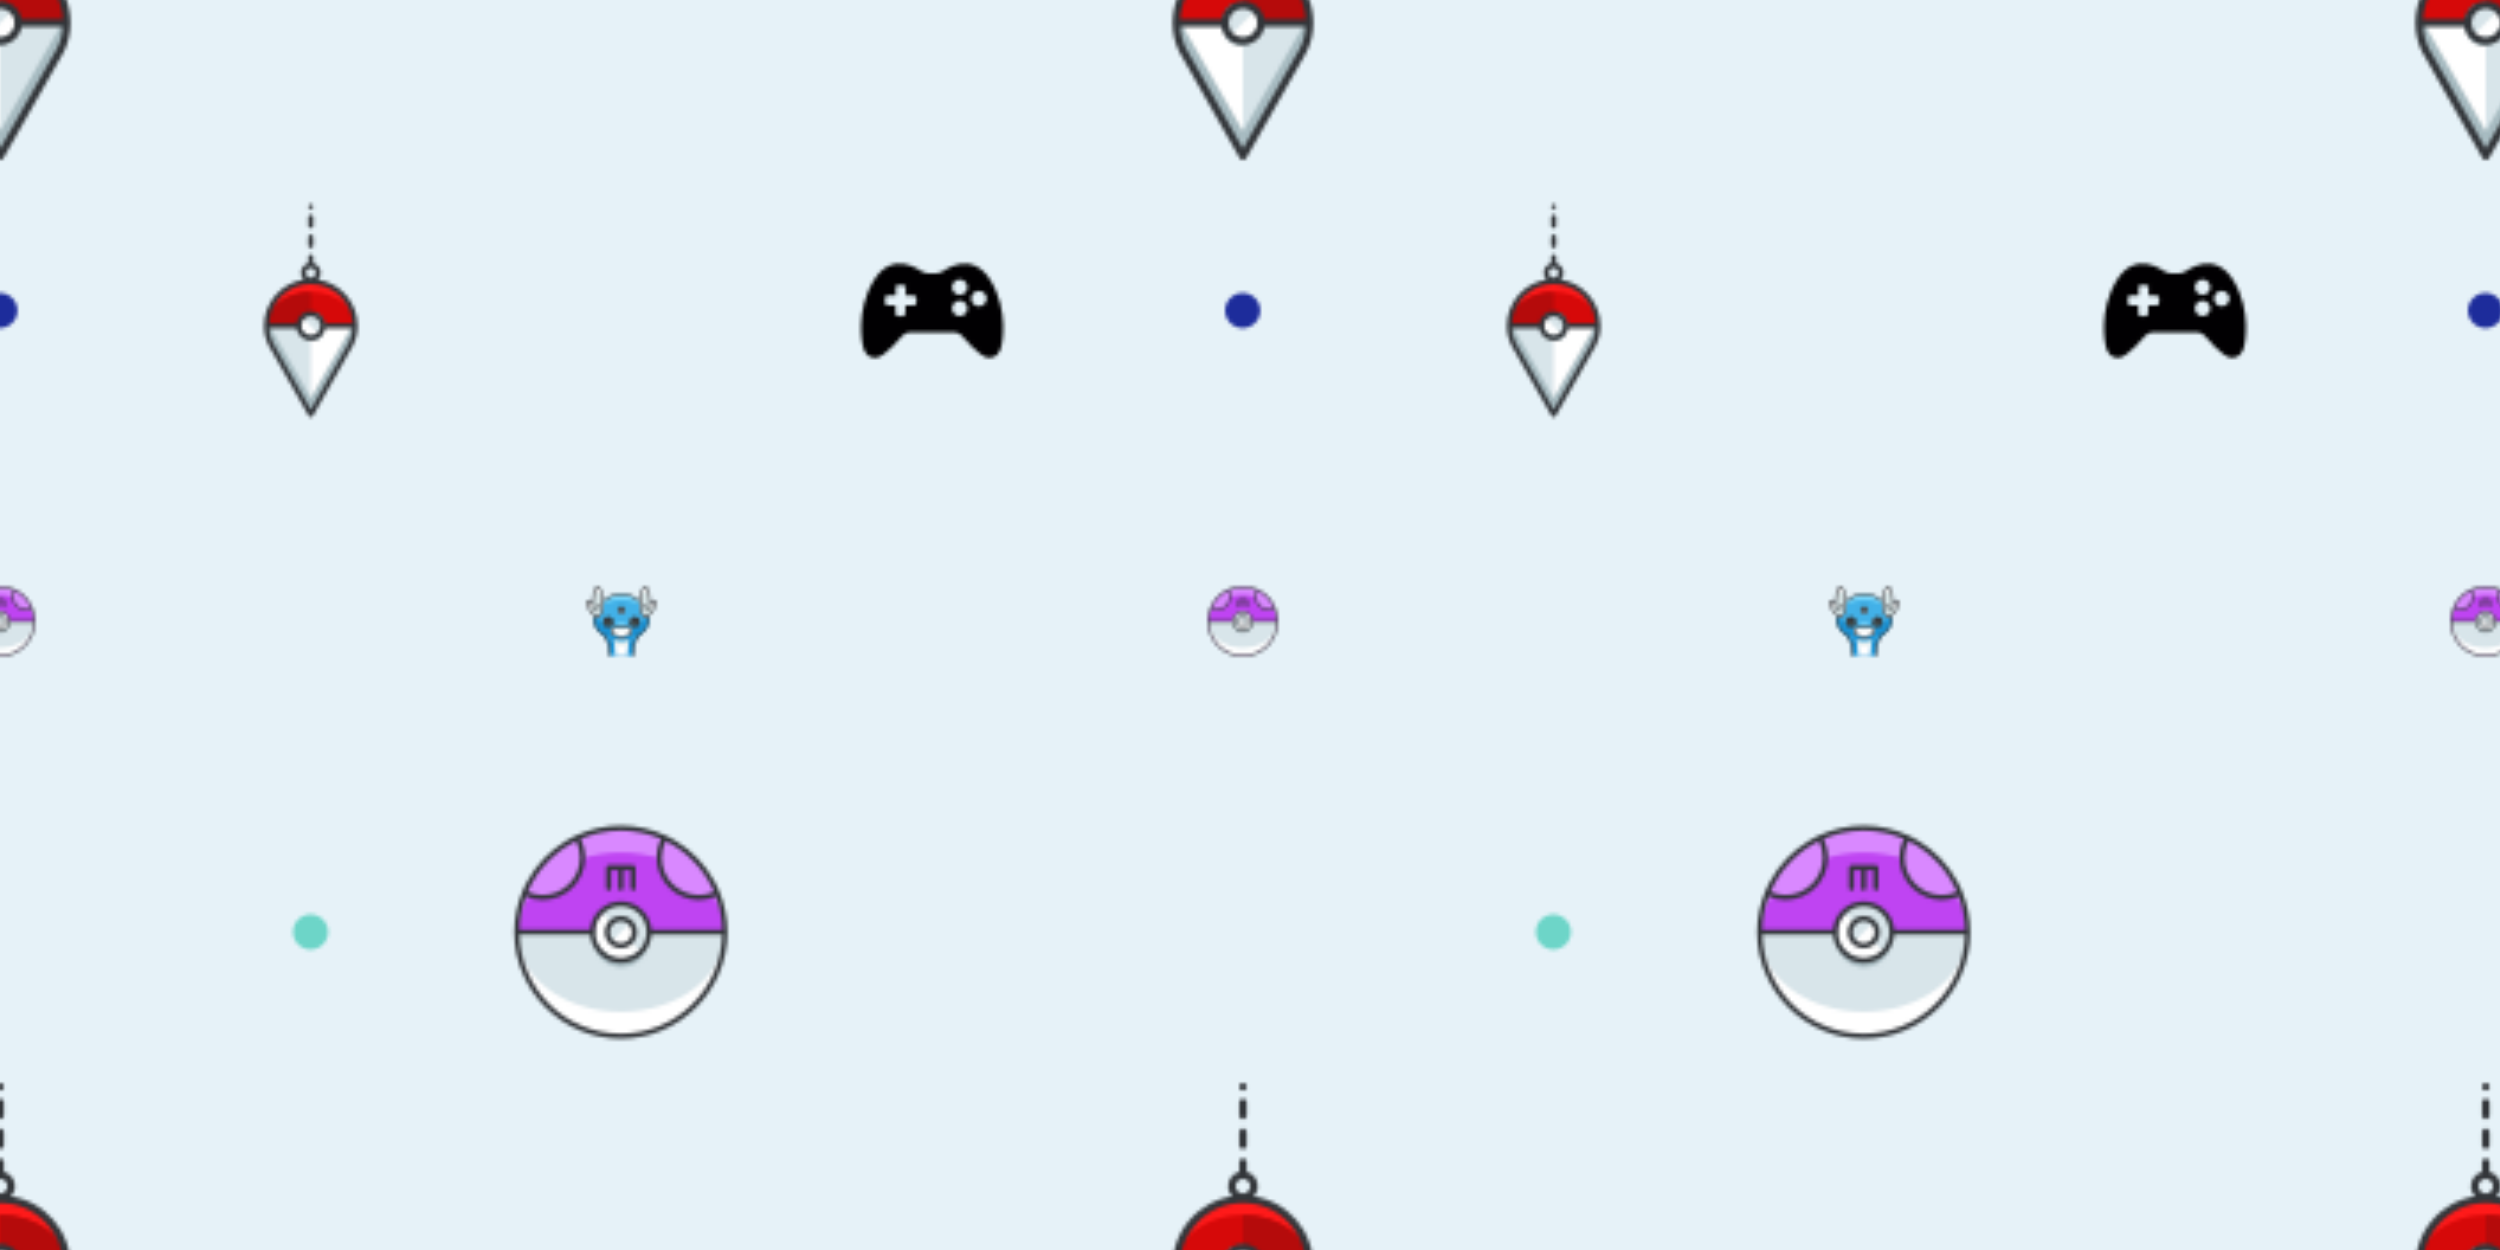 <svg xmlns="http://www.w3.org/2000/svg" xmlns:xlink="http://www.w3.org/1999/xlink" xmlns:fi="http://pattern.flaticon.com/" x="0" y="0" width="700" height="350" viewBox="0 0 704.023 352.011"><rect x="0px" y="0px" width="100%" height="100%" opacity="1" fill="#e6f2f8"/><defs><path d="M165,0C74.019,0,0,74.019,0,165s74.019,165,165,165c90.982,0,165-74.019,165-165S255.982,0,165,0z" transform="matrix(0.03 0 0 0.03 345 82.5)" id="L1_115" fill="#1d2c9b"/><path d="M48.831,15.334c-7.083-11.637-17.753-3.541-17.753-3.541c-0.692,0.523-1.968,0.953-2.835,0.955   l-2.858,0.002c-0.867,0.001-2.143-0.429-2.834-0.952c0,0-10.671-8.098-17.755,3.539C-2.286,26.97,0.568,39.639,0.568,39.639   c0.5,3.102,2.148,5.172,5.258,4.912c3.101-0.259,9.832-8.354,9.832-8.354c0.556-0.667,1.721-1.212,2.586-1.212l17.134-0.003   c0.866,0,2.03,0.545,2.585,1.212c0,0,6.732,8.095,9.838,8.354c3.106,0.26,4.758-1.812,5.255-4.912   C53.055,39.636,55.914,26.969,48.831,15.334z M20.374,24.806H16.7v3.541c0,0-0.778,0.594-1.982,0.579   c-1.202-0.018-1.746-0.648-1.746-0.648v-3.471h-3.47c0,0-0.433-0.444-0.549-1.613c-0.114-1.169,0.479-2.114,0.479-2.114h3.675   v-3.674c0,0,0.756-0.405,1.843-0.374c1.088,0.034,1.885,0.443,1.885,0.443l-0.015,3.604h3.47c0,0,0.606,0.778,0.656,1.718   C20.996,23.738,20.374,24.806,20.374,24.806z M37.226,28.842c-1.609,0-2.906-1.301-2.906-2.908c0-1.61,1.297-2.908,2.906-2.908   c1.602,0,2.909,1.298,2.909,2.908C40.135,27.542,38.828,28.842,37.226,28.842z M37.226,20.841c-1.609,0-2.906-1.3-2.906-2.907   c0-1.61,1.297-2.908,2.906-2.908c1.602,0,2.909,1.298,2.909,2.908C40.135,19.542,38.828,20.841,37.226,20.841z M44.468,25.136   c-1.609,0-2.906-1.3-2.906-2.908c0-1.609,1.297-2.908,2.906-2.908c1.602,0,2.909,1.299,2.909,2.908   C47.377,23.836,46.07,25.136,44.468,25.136z" transform="matrix(0.746 0 0 0.746 242.5 67.5)" fill="#010002" id="L1_114"/><path d="M165,0C74.019,0,0,74.019,0,165s74.019,165,165,165c90.982,0,165-74.019,165-165S255.982,0,165,0z" transform="matrix(0.03 0 0 0.03 82.5 257.5)" id="L1_116" fill="#6dd5c8"/><g transform="matrix(0.156 0 0 0.156 165 165)" id="L1_117"><path d="M84.808,126.005c1.508-21.699,5.67-31.811,11.326-37.834H32.035    c5.658,6.023,9.818,16.135,11.32,37.834H84.808z" fill="#1a93d6"/><path d="M74.867,126.005c0.784-21.699,2.95-31.811,5.894-37.834h-33.35    c2.943,6.023,5.108,16.135,5.89,37.834H74.867z" fill="#ffffff"/><path d="M51.759,105.22c3.939,0.795,8.069,1.219,12.326,1.219s8.387-0.426,12.327-1.219    c1.077-8.275,2.57-13.41,4.349-17.049h-33.35C49.189,91.81,50.683,96.944,51.759,105.22z" fill="#d9e7e8"/><path d="M84.81,127.505c-0.035,0-0.07-0.001-0.105-0.004c-0.827-0.058-1.45-0.773-1.393-1.6    c1.214-17.477,4.218-28.87,9.63-36.23H35.228c5.413,7.359,8.415,18.753,9.624,36.23c0.058,0.826-0.566,1.543-1.393,1.6    c-0.813,0.082-1.543-0.565-1.6-1.393c-1.308-18.881-4.674-30.264-10.918-36.91c-0.409-0.437-0.521-1.074-0.283-1.623    c0.238-0.549,0.778-0.904,1.377-0.904h64.099c0.598,0,1.139,0.355,1.377,0.904c0.237,0.549,0.126,1.187-0.283,1.622    c-6.243,6.648-9.611,18.032-10.924,36.911C86.249,126.899,85.59,127.505,84.81,127.505z" fill="#33363a"/><g><path d="M113.294,60.212c0,20.676-22.032,37.441-49.209,37.441c-27.178,0-49.209-16.766-49.209-37.441     c0-20.68,22.031-45.459,49.209-45.459C91.262,14.753,113.294,39.532,113.294,60.212z" fill="#77d6fc"/><path d="M113.294,60.212c0,20.676-22.032,37.441-49.209,37.441c-27.178,0-49.209-16.766-49.209-37.441     c0-20.68,22.031-34.928,49.209-34.928C91.262,25.284,113.294,39.532,113.294,60.212z" fill="#42b1e8"/><path d="M74.563,70.849c0,1.393-4.691,1.643-10.479,1.643s-10.479-0.25-10.479-1.643     c0-1.395,4.691-5.037,10.479-5.037S74.563,69.454,74.563,70.849z" fill="#77d6fc"/><path d="M113.294,60.212c0,20.676-22.032,37.941-49.209,37.941c-27.178,0-49.209-17.266-49.209-37.941     c0-20.682,6.261,18.34,49.209,18.34C107.032,78.552,113.294,39.53,113.294,60.212z" fill="#1a93d6"/><path d="M37.868,93.392c-0.218,0-0.438-0.047-0.648-0.147c-14.931-7.171-23.844-19.519-23.844-33.032     c0-21.27,22.619-46.959,50.709-46.959s50.709,25.689,50.709,46.959c0,13.515-8.914,25.862-23.844,33.03     c-0.749,0.358-1.643,0.044-2.002-0.703c-0.358-0.747-0.044-1.644,0.703-2.002c13.865-6.656,22.143-17.993,22.143-30.325     c0-19.911-21.281-43.959-47.709-43.959S16.376,40.301,16.376,60.212c0,12.332,8.277,23.669,22.143,30.327     c0.747,0.359,1.062,1.255,0.703,2.002C38.963,93.078,38.427,93.392,37.868,93.392z" fill="#33363a"/></g><path d="M47.923,65.028c0,4.449-3.605,8.051-8.053,8.051c-4.446,0-8.051-3.602-8.051-8.051    c0-4.447,3.605-8.051,8.051-8.051C44.317,56.977,47.923,60.581,47.923,65.028z" fill="#465652"/><circle cx="35" cy="62" r="3" fill="#ffffff"/><path d="M39.87,55.477c-3.24,0-6.104,1.625-7.831,4.099c-0.111,0.149-0.207,0.305-0.3,0.466   c-0.894,1.453-1.42,3.157-1.42,4.985c0,5.267,4.284,9.551,9.551,9.551c5.268,0,9.553-4.284,9.553-9.551S45.138,55.477,39.87,55.477   z M39.87,71.579c-2.721,0-5.058-1.668-6.046-4.034c0.688-0.018,1.525-0.2,2.468-0.396c0.336-0.03,0.66-0.093,0.972-0.19   c0.818-0.148,1.693-0.267,2.606-0.267c2.413,0,4.572,0.813,6.048,0.853C44.929,69.911,42.592,71.579,39.87,71.579z" fill="#33363a"/><path d="M96.35,65.028c0,4.449-3.604,8.051-8.051,8.051c-4.447,0-8.052-3.602-8.052-8.051    c0-4.447,3.604-8.051,8.052-8.051C92.745,56.977,96.35,60.581,96.35,65.028z" fill="#465652"/><circle cx="84" cy="62" r="3" fill="#ffffff"/><path d="M88.299,55.477c-3.238,0-6.101,1.623-7.829,4.095c-0.113,0.151-0.211,0.311-0.306,0.475   c-0.893,1.452-1.417,3.155-1.417,4.981c0,5.267,4.285,9.551,9.552,9.551s9.551-4.284,9.551-9.551S93.565,55.477,88.299,55.477z    M88.299,71.579c-2.721,0-5.058-1.668-6.047-4.034c0.688-0.018,1.525-0.2,2.469-0.396c0.335-0.03,0.658-0.093,0.97-0.189   c0.819-0.148,1.694-0.268,2.609-0.268c2.412,0,4.571,0.813,6.046,0.853C93.357,69.911,91.02,71.579,88.299,71.579z" fill="#33363a"/><g><path d="M82.419,80.395c0,6.256-8.209,11.33-18.334,11.33s-18.332-5.074-18.332-11.33     c0-6.258,8.207-5.861,18.332-5.861S82.419,74.138,82.419,80.395z" fill="#d9e7e8"/><path d="M82.419,80.395c0,6.256-8.209,11.33-18.334,11.33s-18.332-5.074-18.332-11.33     c0-6.258,8.207-1.5,18.332-1.5S82.419,74.138,82.419,80.395z" fill="#ffffff"/><path d="M64.085,93.226c-11.121,0-19.832-5.636-19.832-12.83c0-1.823,0.581-3.327,1.727-4.471     c2.93-2.924,8.866-2.907,16.398-2.894l1.707,0.003l1.707-0.003c7.526-0.016,13.47-0.03,16.4,2.894     c1.146,1.144,1.727,2.647,1.727,4.471C83.919,87.59,75.207,93.226,64.085,93.226z M60.822,76.029     c-5.692,0-10.844,0.144-12.724,2.02c-0.577,0.575-0.846,1.321-0.846,2.347c0,5.328,7.708,9.83,16.832,9.83     c9.125,0,16.834-4.502,16.834-9.83c0-1.025-0.269-1.771-0.846-2.347c-2.049-2.045-7.984-2.029-14.274-2.018l-1.714,0.003     l-1.714-0.003C61.853,76.03,61.334,76.029,60.822,76.029z" fill="#33363a"/></g><path d="M21.232,2.161c-4.703,0-8.517,12.098-8.517,27.021c0,1.697,0.053,3.357,0.146,4.969    c-4.359-4.738-8.594-7.291-10.45-5.957c-2.407,1.731,0.094,9.324,5.583,16.959c4.764,6.627,10.208,11.1,13.141,11.041    c0.032,0.002,0.064,0.008,0.097,0.008c4.704,0,8.517-12.098,8.517-27.019C29.749,14.259,25.937,2.161,21.232,2.161z" fill="#ffffff"/><path d="M2.932,36.284c1.115,2.693,2.839,5.773,5.064,8.869c4.764,6.627,10.208,11.1,13.141,11.041    c0.032,0.002,0.064,0.008,0.097,0.008c4.257,0,7.784-9.91,8.415-22.853c-0.631-12.945-4.158-22.854-8.415-22.854    c-4.246,0-7.766,9.861-8.409,22.76c0.014,0.297,0.021,0.601,0.039,0.896c-0.025-0.027-0.05-0.053-0.074-0.078    c-0.046,1.127-0.072,2.275-0.072,3.441c0,1.699,0.053,3.359,0.146,4.971C8.868,38.142,4.983,35.645,2.932,36.284z" fill="#d9e7e8"/><path d="M21.232,0.661c-6.576,0-10.017,14.348-10.017,28.521c0,0.409,0.003,0.821,0.009,1.235   c-2.968-2.665-7.01-5.363-9.688-3.441c-1.23,0.885-2.354,2.982-0.719,7.952c1.102,3.345,3.218,7.286,5.96,11.101   c4.187,5.823,10.213,11.663,14.301,11.666c0.054,0.004,0.117,0.007,0.154,0.007c6.576,0,10.017-14.347,10.017-28.52   C31.249,15.009,27.809,0.661,21.232,0.661z M21.279,54.701c-0.021-0.002-0.041-0.003-0.053-0.004   c-0.03-0.002-0.061-0.003-0.091-0.003c-0.019,0-0.038,0.001-0.061,0.001c-1.827,0-6.684-3.213-11.862-10.418   c-2.568-3.571-4.538-7.225-5.546-10.287c-1.054-3.202-0.616-4.408-0.38-4.578c0.632-0.449,3.757,0.734,8.185,5.452v2.184   c0,3.032,2.468,5.5,5.5,5.5h0.744c3.032,0,5.5-2.468,5.5-5.5v-3.115c0-0.828-0.672-1.5-1.5-1.5s-1.5,0.672-1.5,1.5v3.115   c0,1.379-1.121,2.5-2.5,2.5h-0.744c-1.379,0-2.5-1.121-2.5-2.5v-3.115c0-0.228-0.055-0.442-0.146-0.635   c-0.068-1.385-0.11-2.767-0.11-4.115c0-15.579,4.155-25.521,7.017-25.521s7.017,9.942,7.017,25.521   C28.249,44.676,24.139,54.594,21.279,54.701z" fill="#33363a"/><path d="M106.937,2.161c4.703,0,8.517,12.098,8.517,27.021c0,1.697-0.052,3.357-0.146,4.969    c4.358-4.738,8.593-7.291,10.449-5.957c2.407,1.731-0.094,9.324-5.583,16.959c-4.763,6.627-10.208,11.1-13.14,11.041    c-0.033,0.002-0.064,0.008-0.098,0.008c-4.703,0-8.516-12.098-8.516-27.019C98.421,14.259,102.233,2.161,106.937,2.161z" fill="#ffffff"/><path d="M125.237,36.284c-1.115,2.693-2.838,5.773-5.063,8.869c-4.763,6.627-10.208,11.1-13.14,11.041    c-0.033,0.002-0.064,0.008-0.098,0.008c-4.256,0-7.783-9.91-8.415-22.853c0.632-12.945,4.159-22.854,8.415-22.854    c4.246,0,7.766,9.861,8.41,22.76c-0.014,0.297-0.022,0.601-0.039,0.896c0.024-0.027,0.049-0.053,0.074-0.078    c0.045,1.127,0.071,2.275,0.071,3.441c0,1.699-0.052,3.359-0.146,4.971C119.302,38.142,123.187,35.645,125.237,36.284z" fill="#d9e7e8"/><path d="M126.632,26.976c-2.675-1.926-6.72,0.776-9.688,3.441c0.006-0.413,0.009-0.825,0.009-1.235   c0-14.174-3.44-28.521-10.017-28.521c-6.575,0-10.016,14.348-10.016,28.521c0,14.173,3.44,28.52,10.016,28.52   c0.021,0,0.088-0.004,0.137-0.007c0.006,0,0.011,0,0.016,0c4.088-0.001,10.117-5.842,14.303-11.666   c2.742-3.814,4.858-7.756,5.96-11.101C128.987,29.959,127.863,27.861,126.632,26.976z M124.502,33.99   c-1.008,3.063-2.978,6.716-5.546,10.288c-5.179,7.205-10.034,10.417-11.861,10.417c-0.011,0-0.021,0-0.03-0.001   c-0.042,0-0.079,0.001-0.118,0.003c-0.011,0-0.033,0.002-0.055,0.004c-2.859-0.104-6.971-10.022-6.971-25.519   c0-15.579,4.155-25.521,7.016-25.521c2.861,0,7.017,9.942,7.017,25.521c0,1.356-0.042,2.736-0.109,4.113   c-0.092,0.194-0.147,0.408-0.147,0.637v3.115c0,1.379-1.121,2.5-2.5,2.5h-0.744c-1.379,0-2.5-1.121-2.5-2.5v-3.115   c0-0.828-0.672-1.5-1.5-1.5s-1.5,0.672-1.5,1.5v3.115c0,3.032,2.468,5.5,5.5,5.5h0.744c3.032,0,5.5-2.468,5.5-5.5v-2.183   c4.428-4.718,7.562-5.901,8.184-5.453C125.118,29.582,125.556,30.788,124.502,33.99z" fill="#33363a"/><circle cx="64" cy="44" r="5" fill="#ffffff"/><path d="M58.778,44.198c0-2.93,2.375-5.307,5.307-5.307c2.932,0,5.307,2.377,5.307,5.307" fill="#d9e7e8"/><path d="M64.085,51.005c-3.753,0-6.807-3.054-6.807-6.807s3.054-6.807,6.807-6.807s6.807,3.054,6.807,6.807    S67.838,51.005,64.085,51.005z M64.085,40.392c-2.099,0-3.807,1.708-3.807,3.807s1.708,3.807,3.807,3.807s3.807-1.708,3.807-3.807    S66.184,40.392,64.085,40.392z" fill="#33363a"/><path d="M69.392,45.698c-0.828,0-1.5-0.672-1.5-1.5c0-2.099-1.708-3.807-3.807-3.807    s-3.807,1.708-3.807,3.807c0,0.828-0.672,1.5-1.5,1.5s-1.5-0.672-1.5-1.5c0-3.753,3.054-6.807,6.807-6.807    s6.807,3.054,6.807,6.807C70.892,45.026,70.22,45.698,69.392,45.698z" fill="#33363a"/></g><g transform="matrix(0.158 0 0 0.158 340 165)" id="L1_118"><g><circle cx="63" cy="63" r="61" fill="#d988ff"/><ellipse cx="63px" cy="63px" rx="61px" ry="47px" fill="#bf44f2"/><path d="M120.31,39.977c-5.887-14.487-17.115-26.225-31.248-32.775c-2.014,3.475-3.174,7.508-3.174,11.813     c0,13.03,10.564,23.595,23.596,23.595C113.386,42.609,117.065,41.655,120.31,39.977z" fill="#d988ff"/><path d="M6.026,39.977c3.242,1.679,6.92,2.633,10.824,2.633c13.031,0,23.596-10.565,23.596-23.595     c0-4.306-1.16-8.339-3.174-11.813C23.14,13.752,11.911,25.489,6.026,39.977z" fill="#d988ff"/><path d="M1.501,63.166c0,34.061,27.609,61.668,61.666,61.668c34.057,0,61.666-27.607,61.666-61.668H1.501z     " fill="#ffffff"/><path d="M63.167,110.398c34.057,0,61.666-21.148,61.666-47.232H1.501     C1.501,89.25,29.11,110.398,63.167,110.398z" fill="#d8e5ea"/><path d="M121.718,39.505c-0.01-0.031-0.006-0.063-0.019-0.093c-0.064-0.156-0.136-0.307-0.201-0.463    c-0.148-0.356-0.306-0.708-0.46-1.061c-0.27-0.618-0.545-1.234-0.834-1.841c-0.106-0.223-0.217-0.443-0.326-0.665    c-0.367-0.749-0.745-1.491-1.14-2.222c-0.036-0.066-0.073-0.131-0.109-0.197c-5.328-9.796-13.119-17.965-22.657-23.756    c-0.043-0.026-0.085-0.053-0.128-0.079c-0.732-0.442-1.474-0.868-2.226-1.281c-0.196-0.108-0.391-0.219-0.589-0.325    c-0.612-0.328-1.232-0.643-1.857-0.952c-0.327-0.162-0.652-0.326-0.982-0.483c-0.168-0.08-0.33-0.167-0.499-0.246    c-0.032-0.015-0.066-0.012-0.098-0.025C81.548,2.093,72.6,0,63.167,0c-9.433,0-18.381,2.093-26.428,5.816    c-0.032,0.012-0.066,0.01-0.098,0.025c-0.169,0.078-0.331,0.166-0.499,0.246c-0.33,0.157-0.656,0.321-0.983,0.484    c-0.624,0.309-1.244,0.623-1.855,0.951c-0.198,0.107-0.394,0.217-0.591,0.326c-0.751,0.413-1.493,0.839-2.224,1.28    c-0.043,0.026-0.086,0.053-0.13,0.08C20.839,14.989,13.059,23.14,7.733,32.913C7.682,33.007,7.63,33.1,7.579,33.194    c-0.376,0.698-0.736,1.405-1.087,2.119c-0.127,0.258-0.257,0.515-0.381,0.776c-0.267,0.563-0.521,1.134-0.773,1.706    c-0.176,0.399-0.353,0.797-0.521,1.201c-0.058,0.14-0.123,0.275-0.18,0.416c-0.011,0.027-0.007,0.056-0.017,0.083    c-2.969,7.316-4.619,15.302-4.619,23.671c0,34.831,28.336,63.168,63.166,63.168s63.166-28.337,63.166-63.168    C126.333,54.801,124.684,46.818,121.718,39.505z M89.698,9.183c12.756,6.295,22.969,16.975,28.663,30.064    c-2.801,1.237-5.781,1.862-8.878,1.862c-12.184,0-22.096-9.912-22.096-22.095C87.388,15.599,88.183,12.229,89.698,9.183z     M86.976,7.922c-1.697,3.44-2.588,7.241-2.588,11.093c0,13.837,11.258,25.095,25.096,25.095c3.488,0,6.846-0.703,10.005-2.085    c2.311,6.136,3.637,12.747,3.807,19.642H3.039c0.17-6.895,1.496-13.505,3.807-19.642c3.158,1.382,6.515,2.085,10.005,2.085    c13.838,0,25.096-11.257,25.096-25.095c0-3.851-0.891-7.653-2.588-11.093C46.665,4.761,54.713,3,63.167,3    S79.669,4.761,86.976,7.922z M8.87,37.266c0.029-0.06,0.055-0.122,0.084-0.183c5.847-12.103,15.635-21.955,27.682-27.9    c1.515,3.046,2.311,6.416,2.311,9.832c0,12.183-9.912,22.095-22.096,22.095c-3.098,0-6.078-0.626-8.877-1.863    C8.263,38.581,8.557,37.919,8.87,37.266z M63.167,123.334c-32.673,0-59.327-26.184-60.128-58.668h120.256    C122.494,97.15,95.84,123.334,63.167,123.334z" fill="#33363a"/><g><circle cx="63" cy="68" r="16" fill="#a7bbc1"/><circle cx="63" cy="63" r="16" fill="#ffffff"/><path d="M51.313,75.021c-6.547-6.547-6.547-17.16,0-23.709c6.547-6.546,17.162-6.546,23.707,0" fill="#d8e5ea"/><path d="M63.167,81.432c-4.878,0-9.465-1.9-12.915-5.35c-7.121-7.12-7.121-18.708,0-25.83      c3.45-3.449,8.037-5.349,12.915-5.349c4.879,0,9.465,1.899,12.914,5.349h0c7.12,7.123,7.12,18.71,0,25.83      C72.633,79.532,68.046,81.432,63.167,81.432z M63.167,47.903c-4.077,0-7.91,1.587-10.793,4.47      c-5.951,5.953-5.951,15.637,0,21.588c2.883,2.883,6.716,4.471,10.793,4.471c4.078,0,7.91-1.588,10.792-4.471      c5.951-5.951,5.951-15.635,0-21.588C71.078,49.491,67.245,47.903,63.167,47.903z" fill="#33363a"/></g><g><path d="M68.87,68.87c-3.148,3.146-8.256,3.146-11.404,0c-3.148-3.15-3.148-8.255,0-11.403      c3.149-3.15,8.256-3.148,11.404,0C72.019,60.615,72.019,65.72,68.87,68.87z" fill="#ffffff"/><path d="M57.466,57.467c3.149-3.15,8.256-3.148,11.404,0c3.148,3.148,3.148,8.253,0,11.403" fill="#d8e5ea"/><path d="M63.168,72.725c-2.449,0-4.898-0.931-6.762-2.794c-3.729-3.73-3.728-9.797,0-13.525      c1.805-1.807,4.207-2.802,6.762-2.802c0,0,0,0,0.001,0c2.555,0,4.957,0.996,6.763,2.802c3.728,3.728,3.728,9.794,0,13.524      c0,0,0,0-0.001,0C68.066,71.794,65.617,72.725,63.168,72.725z M63.167,56.604c-1.753,0-3.401,0.683-4.64,1.923      c-2.559,2.559-2.559,6.722,0,9.282c2.56,2.558,6.724,2.557,9.283,0c2.558-2.561,2.558-6.724,0-9.282      C66.57,57.288,64.921,56.605,63.167,56.604C63.167,56.604,63.167,56.604,63.167,56.604z" fill="#33363a"/></g></g><path d="M70.417,23.405h-14.5c-0.829,0-1.5,0.671-1.5,1.5v12.174c0,0.829,0.671,1.5,1.5,1.5   s1.5-0.671,1.5-1.5V26.405h4.25v10.674c0,0.829,0.671,1.5,1.5,1.5s1.5-0.671,1.5-1.5V26.405h4.25v10.674c0,0.829,0.671,1.5,1.5,1.5   s1.5-0.671,1.5-1.5V24.905C71.917,24.077,71.246,23.405,70.417,23.405z" fill="#33363a"/></g><g transform="matrix(-0.475 0 0 0.475 204.842 232.5)" id="L1_119"><g><circle cx="63" cy="63" r="61" fill="#d988ff"/><ellipse cx="63px" cy="63px" rx="61px" ry="47px" fill="#bf44f2"/><path d="M120.31,39.977c-5.887-14.487-17.115-26.225-31.248-32.775c-2.014,3.475-3.174,7.508-3.174,11.813     c0,13.03,10.564,23.595,23.596,23.595C113.386,42.609,117.065,41.655,120.31,39.977z" fill="#d988ff"/><path d="M6.026,39.977c3.242,1.679,6.92,2.633,10.824,2.633c13.031,0,23.596-10.565,23.596-23.595     c0-4.306-1.16-8.339-3.174-11.813C23.14,13.752,11.911,25.489,6.026,39.977z" fill="#d988ff"/><path d="M1.501,63.166c0,34.061,27.609,61.668,61.666,61.668c34.057,0,61.666-27.607,61.666-61.668H1.501z     " fill="#ffffff"/><path d="M63.167,110.398c34.057,0,61.666-21.148,61.666-47.232H1.501     C1.501,89.25,29.11,110.398,63.167,110.398z" fill="#d8e5ea"/><path d="M121.718,39.505c-0.01-0.031-0.006-0.063-0.019-0.093c-0.064-0.156-0.136-0.307-0.201-0.463    c-0.148-0.356-0.306-0.708-0.46-1.061c-0.27-0.618-0.545-1.234-0.834-1.841c-0.106-0.223-0.217-0.443-0.326-0.665    c-0.367-0.749-0.745-1.491-1.14-2.222c-0.036-0.066-0.073-0.131-0.109-0.197c-5.328-9.796-13.119-17.965-22.657-23.756    c-0.043-0.026-0.085-0.053-0.128-0.079c-0.732-0.442-1.474-0.868-2.226-1.281c-0.196-0.108-0.391-0.219-0.589-0.325    c-0.612-0.328-1.232-0.643-1.857-0.952c-0.327-0.162-0.652-0.326-0.982-0.483c-0.168-0.08-0.33-0.167-0.499-0.246    c-0.032-0.015-0.066-0.012-0.098-0.025C81.548,2.093,72.6,0,63.167,0c-9.433,0-18.381,2.093-26.428,5.816    c-0.032,0.012-0.066,0.01-0.098,0.025c-0.169,0.078-0.331,0.166-0.499,0.246c-0.33,0.157-0.656,0.321-0.983,0.484    c-0.624,0.309-1.244,0.623-1.855,0.951c-0.198,0.107-0.394,0.217-0.591,0.326c-0.751,0.413-1.493,0.839-2.224,1.28    c-0.043,0.026-0.086,0.053-0.13,0.08C20.839,14.989,13.059,23.14,7.733,32.913C7.682,33.007,7.63,33.1,7.579,33.194    c-0.376,0.698-0.736,1.405-1.087,2.119c-0.127,0.258-0.257,0.515-0.381,0.776c-0.267,0.563-0.521,1.134-0.773,1.706    c-0.176,0.399-0.353,0.797-0.521,1.201c-0.058,0.14-0.123,0.275-0.18,0.416c-0.011,0.027-0.007,0.056-0.017,0.083    c-2.969,7.316-4.619,15.302-4.619,23.671c0,34.831,28.336,63.168,63.166,63.168s63.166-28.337,63.166-63.168    C126.333,54.801,124.684,46.818,121.718,39.505z M89.698,9.183c12.756,6.295,22.969,16.975,28.663,30.064    c-2.801,1.237-5.781,1.862-8.878,1.862c-12.184,0-22.096-9.912-22.096-22.095C87.388,15.599,88.183,12.229,89.698,9.183z     M86.976,7.922c-1.697,3.44-2.588,7.241-2.588,11.093c0,13.837,11.258,25.095,25.096,25.095c3.488,0,6.846-0.703,10.005-2.085    c2.311,6.136,3.637,12.747,3.807,19.642H3.039c0.17-6.895,1.496-13.505,3.807-19.642c3.158,1.382,6.515,2.085,10.005,2.085    c13.838,0,25.096-11.257,25.096-25.095c0-3.851-0.891-7.653-2.588-11.093C46.665,4.761,54.713,3,63.167,3    S79.669,4.761,86.976,7.922z M8.87,37.266c0.029-0.06,0.055-0.122,0.084-0.183c5.847-12.103,15.635-21.955,27.682-27.9    c1.515,3.046,2.311,6.416,2.311,9.832c0,12.183-9.912,22.095-22.096,22.095c-3.098,0-6.078-0.626-8.877-1.863    C8.263,38.581,8.557,37.919,8.87,37.266z M63.167,123.334c-32.673,0-59.327-26.184-60.128-58.668h120.256    C122.494,97.15,95.84,123.334,63.167,123.334z" fill="#33363a"/><g><circle cx="63" cy="68" r="16" fill="#a7bbc1"/><circle cx="63" cy="63" r="16" fill="#ffffff"/><path d="M51.313,75.021c-6.547-6.547-6.547-17.16,0-23.709c6.547-6.546,17.162-6.546,23.707,0" fill="#d8e5ea"/><path d="M63.167,81.432c-4.878,0-9.465-1.9-12.915-5.35c-7.121-7.12-7.121-18.708,0-25.83      c3.45-3.449,8.037-5.349,12.915-5.349c4.879,0,9.465,1.899,12.914,5.349h0c7.12,7.123,7.12,18.71,0,25.83      C72.633,79.532,68.046,81.432,63.167,81.432z M63.167,47.903c-4.077,0-7.91,1.587-10.793,4.47      c-5.951,5.953-5.951,15.637,0,21.588c2.883,2.883,6.716,4.471,10.793,4.471c4.078,0,7.91-1.588,10.792-4.471      c5.951-5.951,5.951-15.635,0-21.588C71.078,49.491,67.245,47.903,63.167,47.903z" fill="#33363a"/></g><g><path d="M68.87,68.87c-3.148,3.146-8.256,3.146-11.404,0c-3.148-3.15-3.148-8.255,0-11.403      c3.149-3.15,8.256-3.148,11.404,0C72.019,60.615,72.019,65.72,68.87,68.87z" fill="#ffffff"/><path d="M57.466,57.467c3.149-3.15,8.256-3.148,11.404,0c3.148,3.148,3.148,8.253,0,11.403" fill="#d8e5ea"/><path d="M63.168,72.725c-2.449,0-4.898-0.931-6.762-2.794c-3.729-3.73-3.728-9.797,0-13.525      c1.805-1.807,4.207-2.802,6.762-2.802c0,0,0,0,0.001,0c2.555,0,4.957,0.996,6.763,2.802c3.728,3.728,3.728,9.794,0,13.524      c0,0,0,0-0.001,0C68.066,71.794,65.617,72.725,63.168,72.725z M63.167,56.604c-1.753,0-3.401,0.683-4.64,1.923      c-2.559,2.559-2.559,6.722,0,9.282c2.56,2.558,6.724,2.557,9.283,0c2.558-2.561,2.558-6.724,0-9.282      C66.57,57.288,64.921,56.605,63.167,56.604C63.167,56.604,63.167,56.604,63.167,56.604z" fill="#33363a"/></g></g><path d="M70.417,23.405h-14.5c-0.829,0-1.5,0.671-1.5,1.5v12.174c0,0.829,0.671,1.5,1.5,1.5   s1.5-0.671,1.5-1.5V26.405h4.25v10.674c0,0.829,0.671,1.5,1.5,1.5s1.5-0.671,1.5-1.5V26.405h4.25v10.674c0,0.829,0.671,1.5,1.5,1.5   s1.5-0.671,1.5-1.5V24.905C71.917,24.077,71.246,23.405,70.417,23.405z" fill="#33363a"/></g><g transform="matrix(0.706 0 0 0.706 305 305)" id="L1_120"><path d="M90.334,72.899c0,14.666-11.889,24.336-26.555,24.336s-26.555-9.67-26.555-24.336   S49.114,46.344,63.78,46.344S90.334,58.233,90.334,72.899z" fill="#ff1a1a"/><path d="M90.334,72.899H76.26H51.298H37.225c0,3.455,1.128,7.295,3.112,10.961l-0.484,0.484l23.927,41.715   l23.927-41.715l-0.484-0.484C89.206,80.194,90.334,76.354,90.334,72.899z" fill="#d8e5ea"/><path d="M51.298,72.899H37.225c0,3.455,1.128,7.295,3.112,10.961l-0.484,0.484l18.956,33.049h4.971V72.899   H51.298z" fill="#ffffff"/><path d="M87.711,72.899c-0.159,0.32-0.317,0.641-0.489,0.961l0.484,0.484L63.78,116.059L39.853,74.344   l0.484-0.484c-0.172-0.32-0.33-0.641-0.489-0.961h-2.623c0,3.455,1.128,7.295,3.112,10.961l-0.484,0.484l23.927,41.715   l23.927-41.715l-0.484-0.484c1.984-3.666,3.112-7.506,3.112-10.961H87.711z" fill="#a7bbc1"/><path d="M63.78,52.559c-14.666,0-26.555,9.107-26.555,20.34h53.109   C90.334,61.667,78.446,52.559,63.78,52.559z" fill="#d60909"/><path d="M63.78,52.559v20.34h26.555C90.334,61.667,78.446,52.559,63.78,52.559L63.78,52.559z" fill="#b50b0b"/><circle cx="63" cy="75" r="7" fill="#a7bbc1"/><g><path d="M68.085,45.175c0.991-1.057,1.604-2.474,1.604-4.034c0-2.74-1.876-5.043-4.409-5.71v-3.866    c0-0.829-0.671-1.5-1.5-1.5s-1.5,0.671-1.5,1.5v3.866c-2.533,0.667-4.409,2.97-4.409,5.71c0,1.56,0.612,2.977,1.604,4.034    c-13.433,2.078-23.749,13.718-23.749,27.724c0,4.354,0.985,8.401,2.927,12.032c0.04,0.074,0.085,0.145,0.137,0.211L62.475,126.8    c0.267,0.469,0.765,0.759,1.304,0.759s1.038-0.29,1.304-0.759l23.658-41.622l0.028-0.037c0.051-0.066,0.097-0.137,0.137-0.211    c1.942-3.63,2.927-7.678,2.927-12.032C91.834,58.894,81.518,47.253,68.085,45.175z M63.78,38.231c1.604,0,2.909,1.306,2.909,2.91    c0,1.604-1.305,2.908-2.909,2.908s-2.909-1.305-2.909-2.908C60.87,39.537,62.176,38.231,63.78,38.231z M63.78,47.844    c13.311,0,24.227,10.435,25.006,23.555H38.774C39.553,58.28,50.468,47.844,63.78,47.844z M86.32,83.406l-0.015,0.02    c-0.043,0.056-0.083,0.116-0.118,0.177l-22.407,39.42l-22.407-39.42c-0.035-0.062-0.075-0.121-0.118-0.177l-0.015-0.02    c-1.448-2.743-2.274-5.767-2.468-9.007h50.016C88.593,77.639,87.767,80.663,86.32,83.406z" fill="#33363a"/><path d="M63.78,26.315c0.829,0,1.5-0.671,1.5-1.5v-5.168c0-0.829-0.671-1.5-1.5-1.5s-1.5,0.671-1.5,1.5    v5.168C62.28,25.644,62.951,26.315,63.78,26.315z" fill="#33363a"/><path d="M63.78,14.397c0.829,0,1.5-0.671,1.5-1.5V7.731c0-0.829-0.671-1.5-1.5-1.5s-1.5,0.671-1.5,1.5    v5.166C62.28,13.726,62.951,14.397,63.78,14.397z" fill="#33363a"/><path d="M63.78,2.98c0.39,0,0.78-0.16,1.06-0.44c0.28-0.28,0.44-0.67,0.44-1.06c0-0.39-0.16-0.78-0.44-1.06    c-0.56-0.56-1.56-0.56-2.12,0c-0.28,0.28-0.44,0.67-0.44,1.06c0,0.39,0.16,0.78,0.44,1.06C62.999,2.82,63.389,2.98,63.78,2.98z" fill="#33363a"/></g><g><circle cx="63" cy="72" r="7" fill="#ffffff"/><path d="M58.675,78.005c-2.819-2.82-2.818-7.391,0-10.209c2.819-2.82,7.391-2.82,10.209,0" fill="#d8e5ea"/><path d="M63.78,81.614c-2.233,0-4.465-0.85-6.166-2.549c-3.399-3.4-3.399-8.932,0-12.331     c1.646-1.647,3.836-2.555,6.166-2.555c2.329,0,4.518,0.907,6.165,2.554l0,0c0,0,0,0,0,0.001c1.646,1.646,2.553,3.835,2.553,6.164     c0,2.329-0.907,4.519-2.553,6.166C68.245,80.765,66.013,81.614,63.78,81.614z M63.78,67.18c-1.528,0-2.964,0.595-4.044,1.676     c-2.23,2.229-2.229,5.858,0,8.088c2.23,2.229,5.858,2.229,8.087,0c1.08-1.081,1.675-2.517,1.675-4.045     c0-1.527-0.595-2.963-1.675-4.042c0,0,0,0,0-0.001C66.743,67.776,65.307,67.18,63.78,67.18z" fill="#33363a"/></g></g><g transform="matrix(-0.47 0 0 0.47 117.5 57.5)" id="L1_121"><path d="M90.334,72.899c0,14.666-11.889,24.336-26.555,24.336s-26.555-9.67-26.555-24.336   S49.114,46.344,63.78,46.344S90.334,58.233,90.334,72.899z" fill="#ff1a1a"/><path d="M90.334,72.899H76.26H51.298H37.225c0,3.455,1.128,7.295,3.112,10.961l-0.484,0.484l23.927,41.715   l23.927-41.715l-0.484-0.484C89.206,80.194,90.334,76.354,90.334,72.899z" fill="#d8e5ea"/><path d="M51.298,72.899H37.225c0,3.455,1.128,7.295,3.112,10.961l-0.484,0.484l18.956,33.049h4.971V72.899   H51.298z" fill="#ffffff"/><path d="M87.711,72.899c-0.159,0.32-0.317,0.641-0.489,0.961l0.484,0.484L63.78,116.059L39.853,74.344   l0.484-0.484c-0.172-0.32-0.33-0.641-0.489-0.961h-2.623c0,3.455,1.128,7.295,3.112,10.961l-0.484,0.484l23.927,41.715   l23.927-41.715l-0.484-0.484c1.984-3.666,3.112-7.506,3.112-10.961H87.711z" fill="#a7bbc1"/><path d="M63.78,52.559c-14.666,0-26.555,9.107-26.555,20.34h53.109   C90.334,61.667,78.446,52.559,63.78,52.559z" fill="#d60909"/><path d="M63.78,52.559v20.34h26.555C90.334,61.667,78.446,52.559,63.78,52.559L63.78,52.559z" fill="#b50b0b"/><circle cx="63" cy="75" r="7" fill="#a7bbc1"/><g><path d="M68.085,45.175c0.991-1.057,1.604-2.474,1.604-4.034c0-2.74-1.876-5.043-4.409-5.71v-3.866    c0-0.829-0.671-1.5-1.5-1.5s-1.5,0.671-1.5,1.5v3.866c-2.533,0.667-4.409,2.97-4.409,5.71c0,1.56,0.612,2.977,1.604,4.034    c-13.433,2.078-23.749,13.718-23.749,27.724c0,4.354,0.985,8.401,2.927,12.032c0.04,0.074,0.085,0.145,0.137,0.211L62.475,126.8    c0.267,0.469,0.765,0.759,1.304,0.759s1.038-0.29,1.304-0.759l23.658-41.622l0.028-0.037c0.051-0.066,0.097-0.137,0.137-0.211    c1.942-3.63,2.927-7.678,2.927-12.032C91.834,58.894,81.518,47.253,68.085,45.175z M63.78,38.231c1.604,0,2.909,1.306,2.909,2.91    c0,1.604-1.305,2.908-2.909,2.908s-2.909-1.305-2.909-2.908C60.87,39.537,62.176,38.231,63.78,38.231z M63.78,47.844    c13.311,0,24.227,10.435,25.006,23.555H38.774C39.553,58.28,50.468,47.844,63.78,47.844z M86.32,83.406l-0.015,0.02    c-0.043,0.056-0.083,0.116-0.118,0.177l-22.407,39.42l-22.407-39.42c-0.035-0.062-0.075-0.121-0.118-0.177l-0.015-0.02    c-1.448-2.743-2.274-5.767-2.468-9.007h50.016C88.593,77.639,87.767,80.663,86.32,83.406z" fill="#33363a"/><path d="M63.78,26.315c0.829,0,1.5-0.671,1.5-1.5v-5.168c0-0.829-0.671-1.5-1.5-1.5s-1.5,0.671-1.5,1.5    v5.168C62.28,25.644,62.951,26.315,63.78,26.315z" fill="#33363a"/><path d="M63.78,14.397c0.829,0,1.5-0.671,1.5-1.5V7.731c0-0.829-0.671-1.5-1.5-1.5s-1.5,0.671-1.5,1.5    v5.166C62.28,13.726,62.951,14.397,63.78,14.397z" fill="#33363a"/><path d="M63.78,2.98c0.39,0,0.78-0.16,1.06-0.44c0.28-0.28,0.44-0.67,0.44-1.06c0-0.39-0.16-0.78-0.44-1.06    c-0.56-0.56-1.56-0.56-2.12,0c-0.28,0.28-0.44,0.67-0.44,1.06c0,0.39,0.16,0.78,0.44,1.06C62.999,2.82,63.389,2.98,63.78,2.98z" fill="#33363a"/></g><g><circle cx="63" cy="72" r="7" fill="#ffffff"/><path d="M58.675,78.005c-2.819-2.82-2.818-7.391,0-10.209c2.819-2.82,7.391-2.82,10.209,0" fill="#d8e5ea"/><path d="M63.78,81.614c-2.233,0-4.465-0.85-6.166-2.549c-3.399-3.4-3.399-8.932,0-12.331     c1.646-1.647,3.836-2.555,6.166-2.555c2.329,0,4.518,0.907,6.165,2.554l0,0c0,0,0,0,0,0.001c1.646,1.646,2.553,3.835,2.553,6.164     c0,2.329-0.907,4.519-2.553,6.166C68.245,80.765,66.013,81.614,63.78,81.614z M63.78,67.18c-1.528,0-2.964,0.595-4.044,1.676     c-2.23,2.229-2.229,5.858,0,8.088c2.23,2.229,5.858,2.229,8.087,0c1.08-1.081,1.675-2.517,1.675-4.045     c0-1.527-0.595-2.963-1.675-4.042c0,0,0,0,0-0.001C66.743,67.776,65.307,67.18,63.78,67.18z" fill="#33363a"/></g></g></defs><g fi:class="KUsePattern"><pattern id="pattern_L1_115" width="350" height="350" patternUnits="userSpaceOnUse"><use xlink:href="#L1_115" x="-350" y="-350"/><use xlink:href="#L1_115" x="0" y="-350"/><use xlink:href="#L1_115" x="350" y="-350"/><use xlink:href="#L1_115" x="-350" y="0"/><use xlink:href="#L1_115" x="0" y="0"/><use xlink:href="#L1_115" x="350" y="0"/><use xlink:href="#L1_115" x="-350" y="350"/><use xlink:href="#L1_115" x="0" y="350"/><use xlink:href="#L1_115" x="350" y="350"/></pattern><rect x="0" y="0" width="100%" height="100%" fill="url(#pattern_L1_115)"/></g><g fi:class="KUsePattern"><pattern id="pattern_L1_114" width="350" height="350" patternUnits="userSpaceOnUse"><use xlink:href="#L1_114" x="-350" y="-350"/><use xlink:href="#L1_114" x="0" y="-350"/><use xlink:href="#L1_114" x="350" y="-350"/><use xlink:href="#L1_114" x="-350" y="0"/><use xlink:href="#L1_114" x="0" y="0"/><use xlink:href="#L1_114" x="350" y="0"/><use xlink:href="#L1_114" x="-350" y="350"/><use xlink:href="#L1_114" x="0" y="350"/><use xlink:href="#L1_114" x="350" y="350"/></pattern><rect x="0" y="0" width="100%" height="100%" fill="url(#pattern_L1_114)"/></g><g fi:class="KUsePattern"><pattern id="pattern_L1_116" width="350" height="350" patternUnits="userSpaceOnUse"><use xlink:href="#L1_116" x="-350" y="-350"/><use xlink:href="#L1_116" x="0" y="-350"/><use xlink:href="#L1_116" x="350" y="-350"/><use xlink:href="#L1_116" x="-350" y="0"/><use xlink:href="#L1_116" x="0" y="0"/><use xlink:href="#L1_116" x="350" y="0"/><use xlink:href="#L1_116" x="-350" y="350"/><use xlink:href="#L1_116" x="0" y="350"/><use xlink:href="#L1_116" x="350" y="350"/></pattern><rect x="0" y="0" width="100%" height="100%" fill="url(#pattern_L1_116)"/></g><g fi:class="KUsePattern"><pattern id="pattern_L1_117" width="350" height="350" patternUnits="userSpaceOnUse"><use xlink:href="#L1_117" x="-350" y="-350"/><use xlink:href="#L1_117" x="0" y="-350"/><use xlink:href="#L1_117" x="350" y="-350"/><use xlink:href="#L1_117" x="-350" y="0"/><use xlink:href="#L1_117" x="0" y="0"/><use xlink:href="#L1_117" x="350" y="0"/><use xlink:href="#L1_117" x="-350" y="350"/><use xlink:href="#L1_117" x="0" y="350"/><use xlink:href="#L1_117" x="350" y="350"/></pattern><rect x="0" y="0" width="100%" height="100%" fill="url(#pattern_L1_117)"/></g><g fi:class="KUsePattern"><pattern id="pattern_L1_118" width="350" height="350" patternUnits="userSpaceOnUse"><use xlink:href="#L1_118" x="-350" y="-350"/><use xlink:href="#L1_118" x="0" y="-350"/><use xlink:href="#L1_118" x="350" y="-350"/><use xlink:href="#L1_118" x="-350" y="0"/><use xlink:href="#L1_118" x="0" y="0"/><use xlink:href="#L1_118" x="350" y="0"/><use xlink:href="#L1_118" x="-350" y="350"/><use xlink:href="#L1_118" x="0" y="350"/><use xlink:href="#L1_118" x="350" y="350"/></pattern><rect x="0" y="0" width="100%" height="100%" fill="url(#pattern_L1_118)"/></g><g fi:class="KUsePattern"><pattern id="pattern_L1_119" width="350" height="350" patternUnits="userSpaceOnUse"><use xlink:href="#L1_119" x="-350" y="-350"/><use xlink:href="#L1_119" x="0" y="-350"/><use xlink:href="#L1_119" x="350" y="-350"/><use xlink:href="#L1_119" x="-350" y="0"/><use xlink:href="#L1_119" x="0" y="0"/><use xlink:href="#L1_119" x="350" y="0"/><use xlink:href="#L1_119" x="-350" y="350"/><use xlink:href="#L1_119" x="0" y="350"/><use xlink:href="#L1_119" x="350" y="350"/></pattern><rect x="0" y="0" width="100%" height="100%" fill="url(#pattern_L1_119)"/></g><g fi:class="KUsePattern"><pattern id="pattern_L1_120" width="350" height="350" patternUnits="userSpaceOnUse"><use xlink:href="#L1_120" x="-350" y="-350"/><use xlink:href="#L1_120" x="0" y="-350"/><use xlink:href="#L1_120" x="350" y="-350"/><use xlink:href="#L1_120" x="-350" y="0"/><use xlink:href="#L1_120" x="0" y="0"/><use xlink:href="#L1_120" x="350" y="0"/><use xlink:href="#L1_120" x="-350" y="350"/><use xlink:href="#L1_120" x="0" y="350"/><use xlink:href="#L1_120" x="350" y="350"/></pattern><rect x="0" y="0" width="100%" height="100%" fill="url(#pattern_L1_120)"/></g><g fi:class="KUsePattern"><pattern id="pattern_L1_121" width="350" height="350" patternUnits="userSpaceOnUse"><use xlink:href="#L1_121" x="-350" y="-350"/><use xlink:href="#L1_121" x="0" y="-350"/><use xlink:href="#L1_121" x="350" y="-350"/><use xlink:href="#L1_121" x="-350" y="0"/><use xlink:href="#L1_121" x="0" y="0"/><use xlink:href="#L1_121" x="350" y="0"/><use xlink:href="#L1_121" x="-350" y="350"/><use xlink:href="#L1_121" x="0" y="350"/><use xlink:href="#L1_121" x="350" y="350"/></pattern><rect x="0" y="0" width="100%" height="100%" fill="url(#pattern_L1_121)"/></g></svg>
